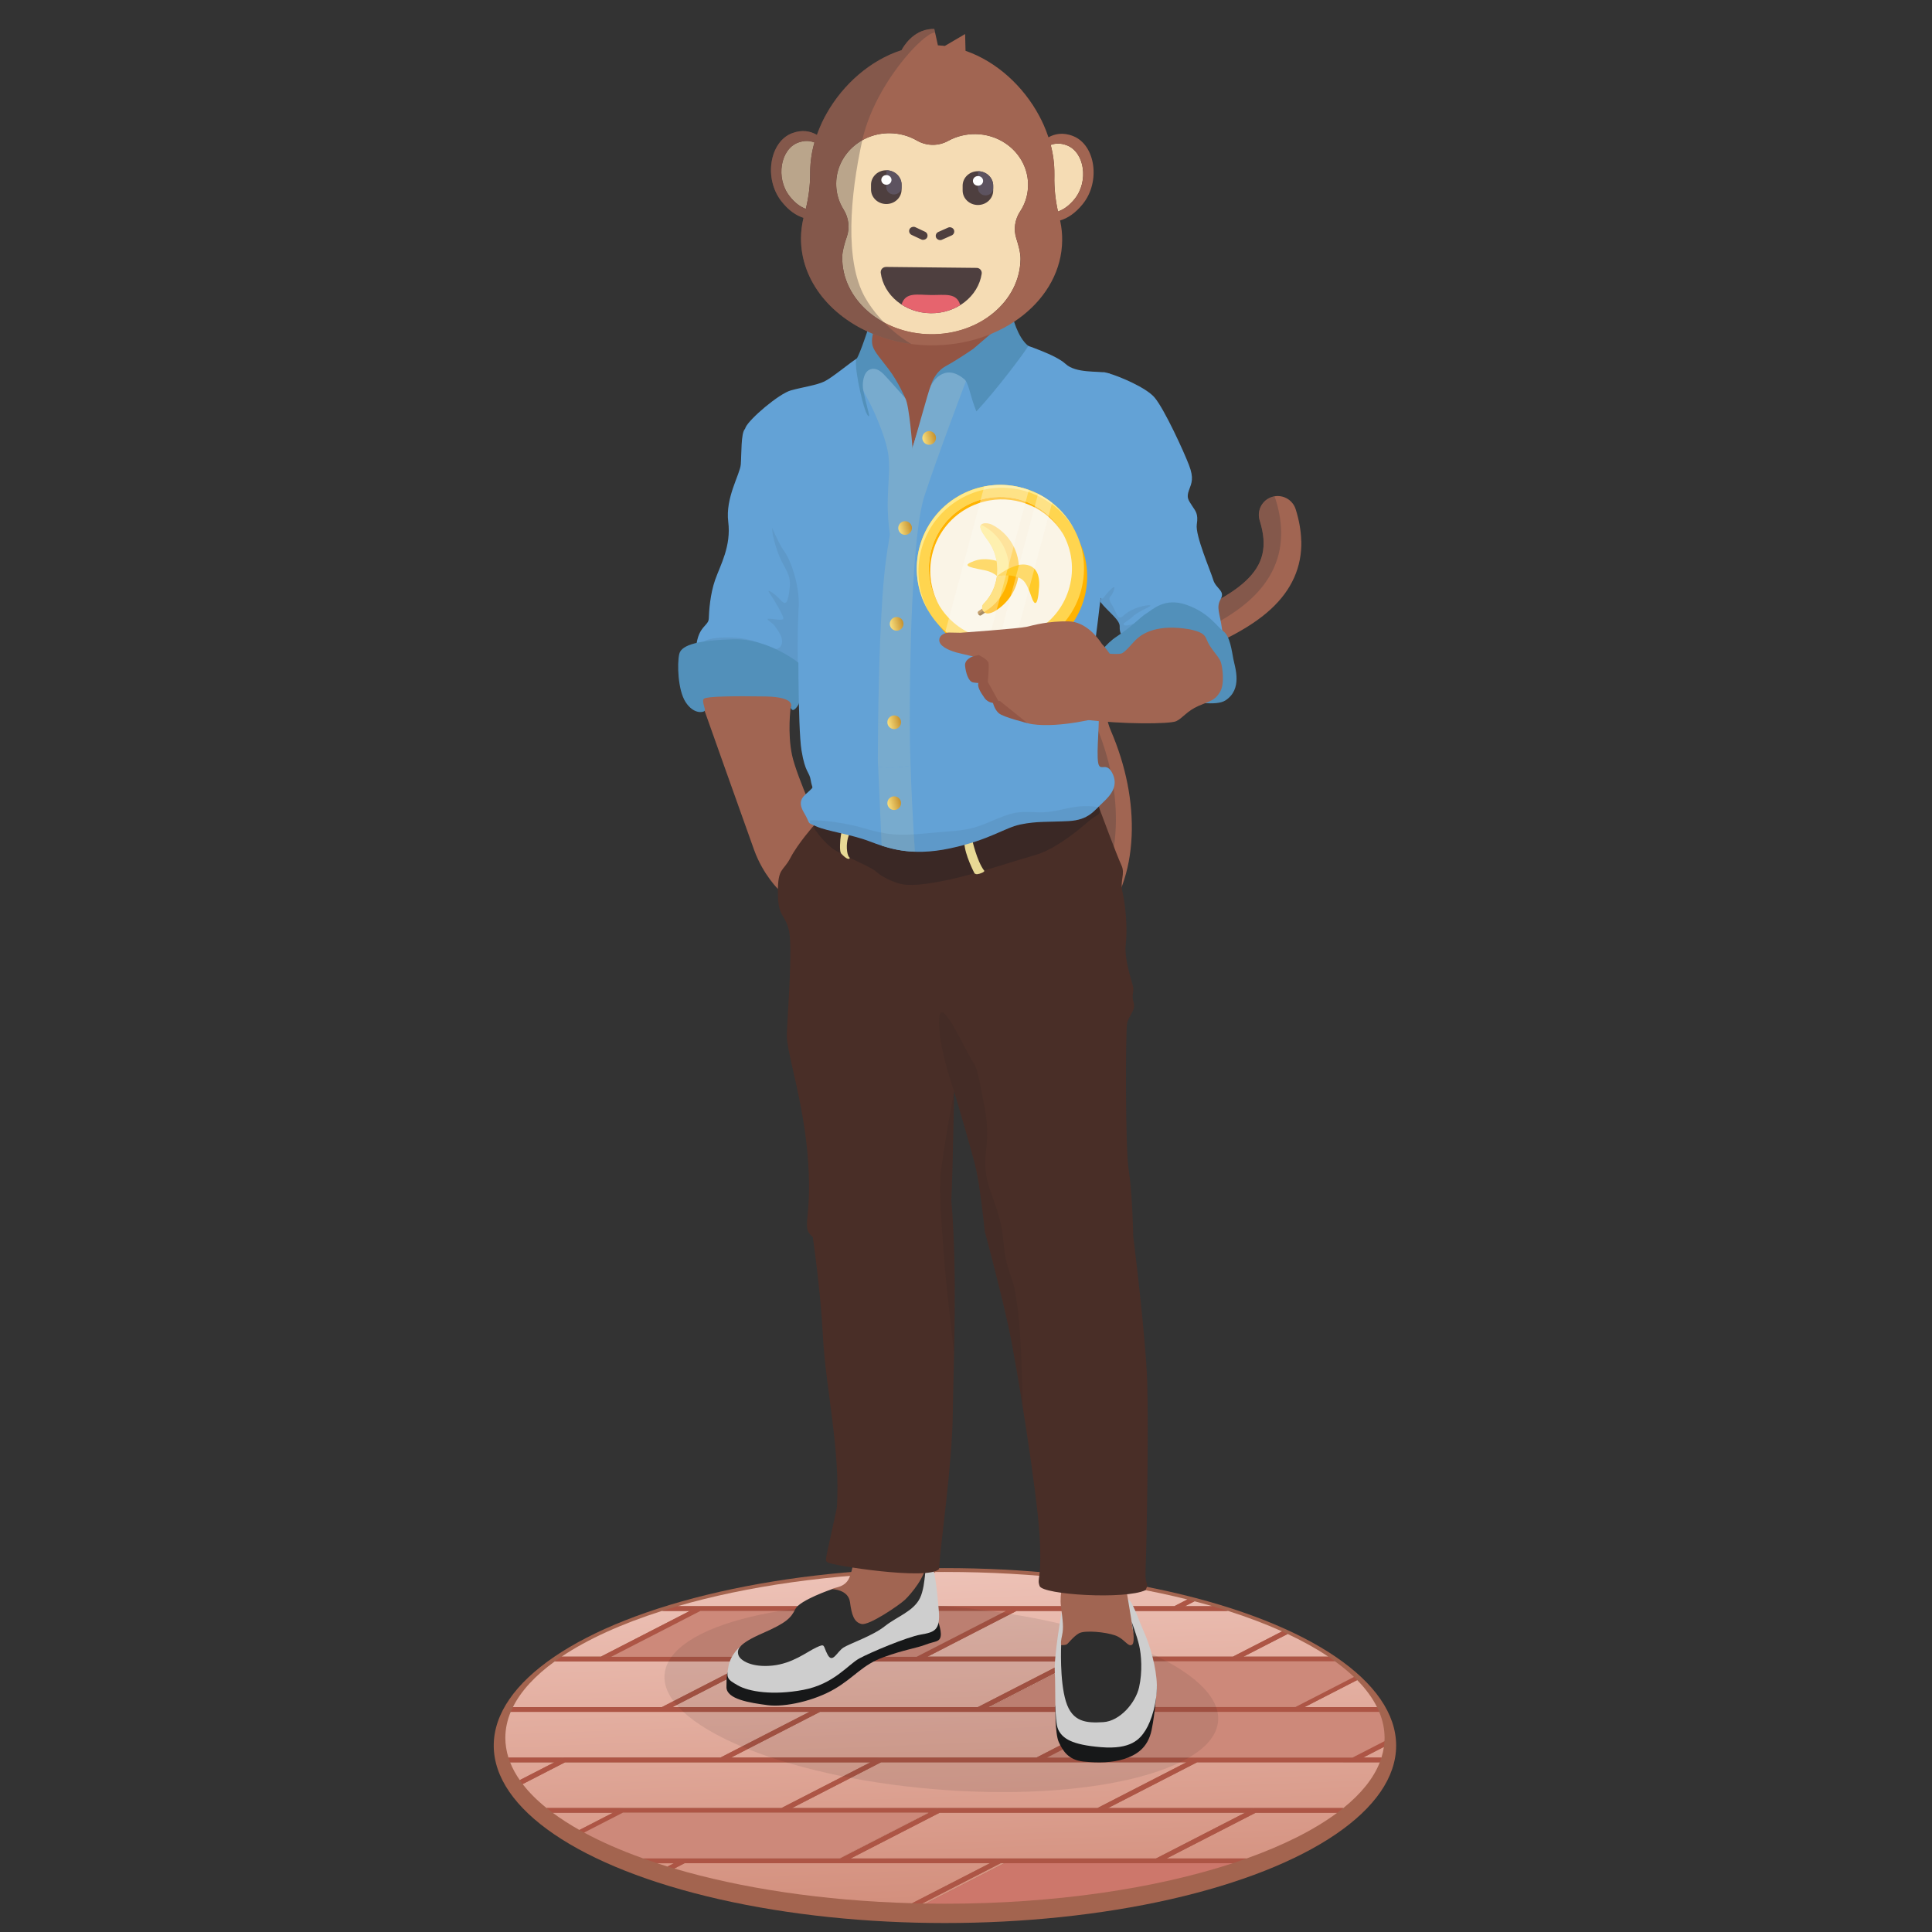 <?xml version="1.0" encoding="UTF-8"?><svg id="Laag_1" xmlns="http://www.w3.org/2000/svg" xmlns:xlink="http://www.w3.org/1999/xlink" viewBox="0 0 500 500"><rect x="0" y="0" width="500" height="500" fill="#333333" stroke="none"/><defs><style>.cls-1{fill:#5290ba;}.cls-2{fill:url(#_езымянный_градиент_36-14);}.cls-3{fill:#ffb300;}.cls-4{fill:#ffd770;}.cls-5{fill:url(#_езымянный_градиент_36-15);}.cls-6{fill:#fff;}.cls-7{fill:#ac752c;}.cls-8{fill:url(#_езымянный_градиент_36-9);}.cls-9{fill:#935544;}.cls-10{fill:url(#_езымянный_градиент_36-20);}.cls-11,.cls-12{fill:#364751;}.cls-11,.cls-13,.cls-14{opacity:.1;}.cls-15{fill:url(#_езымянный_градиент_36-2);}.cls-16{fill:#faf4e6;}.cls-17{fill:url(#_езымянный_градиент_36-17);}.cls-18{fill:url(#_езымянный_градиент_36-5);}.cls-19{fill:url(#_езымянный_градиент_36-19);}.cls-20{fill:#e6646e;}.cls-21{fill:url(#_езымянный_градиент_36-23);}.cls-22{fill:#e8d995;}.cls-23{fill:url(#_езымянный_градиент_36-10);}.cls-24{fill:url(#Naamloos_verloop_7-4);}.cls-25{fill:url(#_езымянный_градиент_36-4);}.cls-26{opacity:.33;}.cls-27{fill:url(#_езымянный_градиент_36-21);}.cls-28{fill:url(#_езымянный_градиент_36-22);}.cls-29{fill:#935747;}.cls-30{fill:#fdfbf5;}.cls-31{fill:url(#_езымянный_градиент_36-6);}.cls-32{fill:url(#_езымянный_градиент_36-11);}.cls-33{fill:url(#Naamloos_verloop_7-2);}.cls-34{fill:url(#Naamloos_verloop_7-5);}.cls-35{fill:#a0a7aa;}.cls-36{fill:#171819;}.cls-37{fill:#78abce;}.cls-38{fill:url(#_езымянный_градиент_36-12);}.cls-39,.cls-40{isolation:isolate;opacity:.35;}.cls-39,.cls-41{fill:#4e3f3f;}.cls-42{fill:url(#_езымянный_градиент_36-26);}.cls-43{fill:url(#_езымянный_градиент_36-18);}.cls-44{fill:#ad5545;}.cls-45{fill:#5d5360;}.cls-46{fill:#cd776b;}.cls-47{fill:#ffd54f;}.cls-48{fill:url(#_езымянный_градиент_36-24);}.cls-49{fill:#a3644f;}.cls-50{fill:url(#_езымянный_градиент_36-7);}.cls-51{fill:url(#Naamloos_verloop_7-3);}.cls-52{fill:#7d551f;}.cls-53{fill:url(#_езымянный_градиент_36);}.cls-54{fill:url(#_езымянный_градиент_36-25);}.cls-55{fill:#a16552;}.cls-56{opacity:.14;}.cls-57{fill:url(#Naamloos_verloop_7);}.cls-58{fill:#cd897a;}.cls-59{fill:url(#_езымянный_градиент_36-16);}.cls-60{fill:#2d2d2d;}.cls-61{fill:#f5dcb4;}.cls-62{fill:#23201e;}.cls-63{fill:url(#_езымянный_градиент_36-13);}.cls-64{fill:#cecece;}.cls-65{fill:#63a2d6;}.cls-66{fill:url(#_езымянный_градиент_36-3);}.cls-67{fill:#3a2825;}.cls-68{fill:#492e27;}.cls-14{fill:#212121;}.cls-69{fill:#ffca28;}.cls-70{fill:#ffea8c;}.cls-71{fill:url(#_езымянный_градиент_36-8);}</style><linearGradient id="_езымянный_градиент_36" x1="-812.18" y1="377.92" x2="-817.54" y2="515.93" gradientTransform="translate(-589.36) rotate(-180) scale(1 -1)" gradientUnits="userSpaceOnUse"><stop offset="0" stop-color="#f6d3ca"/><stop offset="1" stop-color="#cc826e"/></linearGradient><linearGradient id="_езымянный_градиент_36-2" x1="-897.98" y1="374.59" x2="-903.34" y2="512.6" xlink:href="#_езымянный_градиент_36"/><linearGradient id="_езымянный_градиент_36-3" x1="-736.76" y1="380.85" x2="-742.12" y2="518.86" xlink:href="#_езымянный_градиент_36"/><linearGradient id="_езымянный_градиент_36-4" x1="-853.96" y1="376.3" x2="-859.32" y2="514.31" xlink:href="#_езымянный_градиент_36"/><linearGradient id="_езымянный_градиент_36-5" x1="-907.88" y1="374.21" x2="-913.24" y2="512.21" xlink:href="#_езымянный_градиент_36"/><linearGradient id="_езымянный_градиент_36-6" x1="-873.34" y1="375.55" x2="-878.7" y2="513.55" xlink:href="#_езымянный_градиент_36"/><linearGradient id="_езымянный_градиент_36-7" x1="-941.69" y1="372.89" x2="-947.05" y2="510.9" xlink:href="#_езымянный_градиент_36"/><linearGradient id="_езымянный_градиент_36-8" x1="-920.03" y1="373.74" x2="-925.38" y2="511.74" xlink:href="#_езымянный_градиент_36"/><linearGradient id="_езымянный_градиент_36-9" x1="-933.69" y1="373.21" x2="-939.05" y2="511.21" xlink:href="#_езымянный_градиент_36"/><linearGradient id="_езымянный_градиент_36-10" x1="-912.15" y1="374.04" x2="-917.51" y2="512.04" xlink:href="#_езымянный_градиент_36"/><linearGradient id="_езымянный_градиент_36-11" x1="-826.81" y1="377.36" x2="-832.17" y2="515.36" xlink:href="#_езымянный_градиент_36"/><linearGradient id="_езымянный_градиент_36-12" x1="-800.65" y1="378.37" x2="-806.01" y2="516.38" xlink:href="#_езымянный_градиент_36"/><linearGradient id="_езымянный_градиент_36-13" x1="-795.41" y1="378.58" x2="-800.77" y2="516.58" xlink:href="#_езымянный_градиент_36"/><linearGradient id="_езымянный_градиент_36-14" x1="-750.73" y1="380.31" x2="-756.09" y2="518.31" xlink:href="#_езымянный_градиент_36"/><linearGradient id="_езымянный_градиент_36-15" x1="-749.64" y1="380.35" x2="-755" y2="518.36" xlink:href="#_езымянный_градиент_36"/><linearGradient id="_езымянный_градиент_36-16" x1="-756.91" y1="380.07" x2="-762.27" y2="518.07" xlink:href="#_езымянный_градиент_36"/><linearGradient id="_езымянный_градиент_36-17" x1="-724.2" y1="381.34" x2="-729.56" y2="519.34" xlink:href="#_езымянный_градиент_36"/><linearGradient id="_езымянный_градиент_36-18" x1="-789.02" y1="378.82" x2="-794.38" y2="516.83" xlink:href="#_езымянный_градиент_36"/><linearGradient id="_езымянный_градиент_36-19" x1="-757.64" y1="380.04" x2="-763" y2="518.05" xlink:href="#_езымянный_градиент_36"/><linearGradient id="_езымянный_градиент_36-20" x1="-882.14" y1="375.21" x2="-887.5" y2="513.21" xlink:href="#_езымянный_градиент_36"/><linearGradient id="_езымянный_градиент_36-21" x1="-842.07" y1="376.76" x2="-847.43" y2="514.77" xlink:href="#_езымянный_градиент_36"/><linearGradient id="_езымянный_градиент_36-22" x1="-909.44" y1="374.15" x2="-914.8" y2="512.15" xlink:href="#_езымянный_градиент_36"/><linearGradient id="_езымянный_градиент_36-23" x1="-766.55" y1="379.7" x2="-771.91" y2="517.7" xlink:href="#_езымянный_градиент_36"/><linearGradient id="_езымянный_градиент_36-24" x1="-856.69" y1="376.2" x2="-862.05" y2="514.2" xlink:href="#_езымянный_градиент_36"/><linearGradient id="_езымянный_градиент_36-25" x1="-834.38" y1="377.06" x2="-839.74" y2="515.07" xlink:href="#_езымянный_градиент_36"/><linearGradient id="_езымянный_градиент_36-26" x1="-803.98" y1="378.24" x2="-809.33" y2="516.25" xlink:href="#_езымянный_градиент_36"/><linearGradient id="Naamloos_verloop_7" x1="238.32" y1="113.86" x2="256.54" y2="109.46" gradientTransform="matrix(1, 0, 0, 1, 0, 0)" gradientUnits="userSpaceOnUse"><stop offset="0" stop-color="#ffe988"/><stop offset=".25" stop-color="#ba801e"/><stop offset=".5" stop-color="#fbec83"/><stop offset=".75" stop-color="#ba801f"/><stop offset="1" stop-color="#ffe97f"/></linearGradient><linearGradient id="Naamloos_verloop_7-2" x1="232.1" y1="137.17" x2="250.32" y2="132.76" xlink:href="#Naamloos_verloop_7"/><linearGradient id="Naamloos_verloop_7-3" x1="229.91" y1="161.97" x2="248.13" y2="157.56" xlink:href="#Naamloos_verloop_7"/><linearGradient id="Naamloos_verloop_7-4" x1="229.29" y1="187.44" x2="247.5" y2="183.03" xlink:href="#Naamloos_verloop_7"/><linearGradient id="Naamloos_verloop_7-5" x1="229.29" y1="208.38" x2="247.5" y2="203.98" xlink:href="#Naamloos_verloop_7"/></defs><ellipse class="cls-35" cx="244.55" cy="449.75" rx="113.77" ry="42.93"/><ellipse class="cls-49" cx="244.55" cy="451.75" rx="116.77" ry="45.93"/><g><polygon class="cls-53" points="253.07 441.8 276.11 429.97 237.64 429.97 234.9 429.97 197.07 429.97 174.04 441.8 211.86 441.8 214.61 441.8 253.07 441.8"/><path class="cls-15" d="M313.75,415.68c-1.51-.44-3.05-.86-4.61-1.27l-2.47,1.27h7.08Z"/><path class="cls-66" d="M158.63,469.14h-15.6c2.07,1.54,4.39,3.03,6.92,4.46l4.63-2.38,4.05-2.08Z"/><path class="cls-25" d="M262.71,415.68h41.21l3.38-1.74c-17.99-4.5-39.56-7.12-62.75-7.12-.82,0-1.64,0-2.46,.01l-17.21,8.84h37.83Z"/><path class="cls-18" d="M347.63,456.08h-37.83l-12.14,6.24-10.89,5.6h60.89c4.57-3.69,7.8-7.66,9.43-11.83h-9.47Z"/><path class="cls-31" d="M304.28,416.91h-41.21l-4.21,2.16-18.82,9.67h79.04l12.72-6.54c-4.25-1.91-8.94-3.69-14-5.3h-13.52Z"/><path class="cls-50" d="M357.52,454.86c.29-.92,.5-1.84,.64-2.77l-5.39,2.77h4.76Z"/><path class="cls-71" d="M321.82,428.74h21.95c-3.08-2.07-6.61-4.03-10.53-5.87l-2.15,1.1-9.27,4.76Z"/><path class="cls-8" d="M337.61,441.8h18.76c-1.2-2.41-2.92-4.75-5.14-7l-1.98,1.02-11.64,5.98Z"/><polygon class="cls-23" points="332.47 443.03 294.01 443.03 294.01 443.03 356.93 443.03 356.93 443.03 335.22 443.03 332.47 443.03"/><polygon class="cls-32" points="291.26 443.03 253.44 443.03 253.43 443.03 250.69 443.03 212.22 443.03 189.19 454.86 227.65 454.86 268.23 454.86 291.26 443.03"/><path class="cls-38" d="M256.2,482.2h-79.04l-2.67,1.37c17.22,5.08,38.42,8.34,61.55,8.98l7.32-3.76,12.83-6.59Z"/><path class="cls-63" d="M183.67,415.68h38.46l17.14-8.81c-24,.41-46.05,3.63-63.92,8.81h8.31Z"/><path class="cls-2" d="M171.29,441.8l23.03-11.83h-50.75c-5.06,3.67-8.75,7.64-10.83,11.83h38.55Z"/><path class="cls-5" d="M178.53,416.91h-7.22c-10.43,3.31-19.25,7.32-25.98,11.83h10.17l23.03-11.83Z"/><path class="cls-59" d="M209.47,443.03h-77.3c-.91,2.19-1.39,4.44-1.39,6.73,0,1.73,.28,3.43,.8,5.11h54.85l23.03-11.83Z"/><path class="cls-17" d="M132.02,456.09c.61,1.56,1.45,3.1,2.5,4.6l8.96-4.6h-11.46Z"/><path class="cls-43" d="M179.55,480.98h37.83l23.03-11.83h-.23l-22.96,11.79h-50.86s.08,.03,.12,.04h13.06Z"/><path class="cls-19" d="M170.08,482.21c.88,.29,1.78,.57,2.68,.85l1.65-.85h-4.33Z"/><polygon class="cls-10" points="293.65 441.8 296.4 441.8 334.86 441.8 334.91 441.77 256.2 441.77 279.18 429.97 278.86 429.97 263.01 438.11 255.83 441.8 293.65 441.8"/><polygon class="cls-27" points="268.59 456.08 265.84 456.08 228.01 456.08 220.29 460.05 204.98 467.92 242.81 467.92 245.55 467.92 284.01 467.92 287.19 466.28 307.05 456.08 268.59 456.08"/><path class="cls-28" d="M317.77,472.83l-15.85,8.14h20.7c9.52-3.39,17.48-7.39,23.46-11.83h-21.13l-7.18,3.69Z"/><path class="cls-21" d="M163.76,467.92h38.47l23.03-11.83h-79.04l-10.96,5.63c1.64,2.14,3.72,4.21,6.19,6.2h22.31Z"/><polygon class="cls-48" points="284.37 469.14 281.63 469.14 243.17 469.14 220.13 480.98 258.59 480.98 261.34 480.98 299.17 480.98 312.67 474.04 322.2 469.14 284.37 469.14"/><path class="cls-54" d="M258.95,482.2l-14.52,7.46-5.76,2.96c.32,0,.64,0,.96,.01l20.31-10.43h-.99Z"/><polygon class="cls-42" points="219.74 416.91 181.28 416.91 172.1 421.63 181.21 416.94 260.25 416.94 260.32 416.91 222.49 416.91 219.74 416.91"/><polygon class="cls-44" points="303.92 415.68 307.3 413.94 307.3 413.94 303.92 415.68 303.92 415.68"/><path class="cls-44" d="M239.27,406.88l-17.14,8.81h2.75l17.21-8.84c-.94,0-1.88,.02-2.82,.04Z"/><path class="cls-44" d="M306.67,415.68l2.47-1.27c-.61-.16-1.22-.31-1.84-.47l-3.38,1.74h2.75Z"/><path class="cls-44" d="M180.92,415.68h-5.57c-1.37,.4-2.72,.81-4.04,1.23h7.22l-23.03,11.83h0l25.42-13.06Z"/><polygon class="cls-44" points="181.28 416.91 181.28 416.91 158.25 428.74 158.25 428.74 172.1 421.63 181.28 416.91"/><polygon class="cls-44" points="240.03 428.74 240.04 428.74 258.86 419.07 240.03 428.74"/><polygon class="cls-44" points="237.29 428.74 256.01 419.12 237.28 428.74 237.29 428.74"/><polygon class="cls-44" points="180.92 415.68 155.5 428.74 158.24 428.74 158.25 428.74 158.25 428.74 181.28 416.91 181.28 416.91 219.74 416.91 222.49 416.91 260.32 416.91 262.71 415.68 224.88 415.68 222.13 415.68 222.13 415.68 183.67 415.68 180.92 415.68"/><polygon class="cls-44" points="331.1 423.98 321.82 428.74 321.82 428.74 331.1 423.98"/><polygon class="cls-44" points="319.08 428.74 331.8 422.2 331.8 422.2 319.07 428.74 319.08 428.74"/><path class="cls-44" d="M303.92,415.68h-41.21l-2.39,1.23-.07,.04h0l-4.24,2.18-18.73,9.62h2.75l18.82-9.67,4.21-2.16h54.73c-1.32-.42-2.67-.83-4.04-1.23h-9.83Z"/><path class="cls-44" d="M321.82,428.74l9.27-4.76,2.15-1.1c-.48-.22-.96-.45-1.45-.67l-12.72,6.53h2.75Z"/><rect class="cls-44" x="172.61" y="435.88" width="25.89" height="0" transform="translate(-178.66 132.94) rotate(-27.19)"/><path class="cls-44" d="M155.86,429.97h38.46l-23.03,11.83h0l25.35-13.02h-38.47l.07-.03h-12.91c-.6,.4-1.19,.81-1.76,1.23h12.29Z"/><polygon class="cls-44" points="263.01 438.11 255.83 441.8 255.83 441.8 263.01 438.11"/><polygon class="cls-44" points="237.22 428.77 196.64 428.77 171.29 441.8 174.03 441.8 197.07 429.97 197.07 429.97 234.9 429.97 237.64 429.97 276.11 429.97 253.07 441.8 253.08 441.8 278.5 428.74 237.29 428.74 237.28 428.74 237.22 428.77"/><polygon class="cls-44" points="349.25 435.82 337.61 441.8 337.61 441.8 349.25 435.82"/><rect class="cls-44" x="334.86" y="441.79" width=".06" height="0" transform="translate(-164.83 201.77) rotate(-27.18)"/><path class="cls-44" d="M321.82,428.74h-43.33l-25.42,13.06h2.75l7.18-3.69,15.85-8.14h.32l.05-.03h66.27c-.56-.4-1.14-.81-1.73-1.2h-21.95Z"/><path class="cls-44" d="M334.91,441.77l-.05,.03h2.75l11.64-5.98,1.98-1.02c-.27-.27-.54-.55-.83-.82l-15.16,7.79h-.33Z"/><polygon class="cls-44" points="148.61 454.86 186.44 454.86 186.44 454.86 131.59 454.86 131.59 454.86 145.86 454.86 148.61 454.86"/><path class="cls-44" d="M171.65,443.03h37.82l2.39-1.23h-79.12c-.2,.41-.39,.82-.56,1.23h39.47Z"/><polygon class="cls-44" points="214.61 441.8 211.86 441.8 209.47 443.03 186.44 454.86 186.44 454.86 227.65 454.86 227.65 454.86 189.19 454.86 212.22 443.03 250.69 443.03 253.43 443.03 253.44 443.03 291.26 443.03 268.23 454.86 268.23 454.86 293.65 441.8 255.83 441.8 255.83 441.8 253.08 441.8 253.07 441.8 214.61 441.8"/><path class="cls-44" d="M337.61,441.8h-43.96l-25.42,13.06h2.74l23.03-11.83h62.93c-.17-.41-.36-.82-.56-1.23h-18.76Z"/><path class="cls-44" d="M350.02,454.86h2.75l5.39-2.77c.07-.49,.11-.99,.14-1.48l-8.28,4.25Z"/><polygon class="cls-44" points="146.22 456.09 135.26 461.72 135.26 461.72 146.22 456.09 146.22 456.09"/><path class="cls-44" d="M145.86,454.86h-14.28c.13,.41,.27,.82,.43,1.23h11.46l-8.96,4.6h0l11.35-5.83Z"/><polygon class="cls-44" points="228.01 456.08 220.29 460.05 228.01 456.08 228.01 456.08"/><path class="cls-44" d="M146.22,456.09h79.04l-23.03,11.83h0l25.42-13.06h-81.79l-11.35,5.83c.24,.34,.49,.69,.75,1.03l10.96-5.63h0Z"/><polygon class="cls-44" points="309.8 456.08 297.66 462.32 309.8 456.08 309.8 456.08"/><polygon class="cls-44" points="227.65 454.86 227.65 454.86 202.23 467.92 204.98 467.92 220.29 460.05 228.01 456.08 228.01 456.08 265.84 456.08 268.59 456.08 307.05 456.08 287.19 466.28 309.44 454.86 270.97 454.86 270.98 454.86 268.23 454.86 268.23 454.86 227.65 454.86"/><path class="cls-44" d="M350.02,454.86h-40.58l-22.24,11.43-3.18,1.63h2.75l10.89-5.6,12.14-6.24h47.29c.16-.41,.3-.82,.43-1.23h-7.51Z"/><path class="cls-44" d="M154.58,471.22l6.44-3.31h-19.57c.51,.41,1.04,.82,1.58,1.23h15.6l-4.05,2.08Z"/><path class="cls-44" d="M161.22,469.11h79.04l-.08,.04h.23l-23.03,11.83h0l25.42-13.06h-81.79l-6.44,3.31-4.63,2.38c.4,.22,.81,.45,1.22,.67l10.06-5.17Z"/><polygon class="cls-44" points="324.95 469.14 317.77 472.83 324.95 469.14 324.95 469.14"/><polygon class="cls-44" points="242.81 467.92 217.38 480.98 220.13 480.98 243.17 469.14 281.63 469.14 284.37 469.14 322.2 469.14 312.67 474.04 324.59 467.92 286.76 467.92 284.02 467.92 284.01 467.92 245.55 467.92 242.81 467.92"/><path class="cls-44" d="M324.59,467.92l-11.92,6.12-13.51,6.94h2.75l15.85-8.14,7.18-3.69h21.13c.54-.41,1.07-.81,1.58-1.23h-23.07Z"/><path class="cls-44" d="M176.81,480.98h-10.32c1.18,.42,2.37,.83,3.59,1.23h4.33l-1.65,.85h0l4.04-2.08Z"/><polygon class="cls-44" points="258.95 482.2 244.43 489.66 258.95 482.2 258.95 482.2"/><path class="cls-44" d="M215,482.2h41.21l-12.83,6.59,15.22-7.82h-81.78l-4.04,2.08c.57,.18,1.15,.35,1.73,.52l2.67-1.37h37.83Z"/><path class="cls-44" d="M299.17,480.98h-40.58l-15.22,7.82-7.32,3.76c.87,.02,1.75,.05,2.63,.06l5.76-2.96,14.52-7.46h60.09c1.21-.4,2.4-.81,3.57-1.23h-23.45Z"/><path class="cls-46" d="M259.95,482.2h-.01l-20.31,10.44c1.63,.03,3.27,.04,4.92,.04,28.49,0,54.54-3.95,74.49-10.48h-59.09Z"/><polygon class="cls-58" points="172.1 421.63 158.25 428.74 158.24 428.74 158.18 428.77 196.64 428.77 237.22 428.77 237.28 428.74 256.01 419.12 260.25 416.94 260.25 416.94 181.21 416.94 172.1 421.63"/><path class="cls-58" d="M240.19,469.14l.08-.04h-79.04l-10.06,5.17c4.46,2.41,9.56,4.65,15.21,6.66h50.86l22.96-11.79Z"/><path class="cls-58" d="M294.01,443.03l-23.03,11.83h79.04l8.28-4.25c.01-.28,.03-.57,.03-.85,0-2.29-.48-4.53-1.39-6.72h-62.93Z"/><path class="cls-58" d="M279.23,429.94l-.05,.03-22.98,11.81h79.04l15.16-7.79c-1.45-1.38-3.09-2.73-4.9-4.04h-66.27Z"/></g><ellipse class="cls-14" cx="243.62" cy="439.4" rx="23.72" ry="71.88" transform="translate(-214.7 645.23) rotate(-85.18)"/><g><path class="cls-36" d="M188.28,432.87s-.3,.66-.27,3.78,6.06,4.04,10.63,4.64c4.57,.6,12.22-1.16,17.39-4.21,5.17-3.05,7.15-6.23,12.65-8.21,5.5-1.99,8.51-2.32,10.91-3.25s3.59-.6,3.86-2.19-.99-4.7-.99-4.7l-30.71,7.43-23.47,6.71Z"/><path class="cls-36" d="M299.39,436.35s-.36,6.56-1.35,11.36c-.99,4.8-4.14,6.56-7.15,7.52s-6.53,1.06-10.5,.66-5.4-2.91-6.39-5.07-.87-9.38-.87-9.38l26.26-5.1Z"/><path class="cls-64" d="M191.7,426.02s-2.54,1.96-3.16,5.14c-.62,3.18-.34,3.44,2.44,5.03,2.77,1.59,8.96,2.65,16.91,1.15,7.95-1.5,11.57-6.54,14.49-8.13s12.37-5.56,15.9-6.18c3.53-.62,5.12-1.06,4.68-6.27s-.79-8.04-1.41-10.6c-.62-2.56-.44-2.65-2.03-2.83s-23.86,8.83-23.86,8.83l-17.12,13.87h-6.82Z"/><path class="cls-64" d="M274.76,417.11s-2.04,11.53-1.78,15.61-.19,12.56,.88,14.86,3.42,3.97,11.12,4.59c7.7,.62,10-2.03,11.5-4.42s3-7.15,2.91-11.66c-.09-4.5-1.77-10.25-3.27-13.6-1.5-3.36-3.02-8.14-4.2-8.62s-14.33,1.28-17.16,3.23Z"/><path class="cls-55" d="M214.42,320.84c-.28,1.63-.62,3.87,1.24,8.34,1.85,4.47,.88,9.15,.97,17.98,.09,8.83,3.8,34.18,4.86,42.66s-.44,14.84-1.5,18.02-3.97,2.83-4.68,3.44,1.15,6.36,5.03,8.39c3.89,2.03,4.95,1.24,7.86-.71,2.91-1.94,8.21-4.59,9.63-7.15,1.41-2.56,2.03-5.12,1.68-8.48s.62-27.91,1.41-34.27c.79-6.36,5.92-9.01,5.65-19.26-.26-10.25-3.44-19.87-3.18-22.7s.88-9.89,.88-9.89l-29.85,3.62Z"/><path class="cls-55" d="M258.23,321.92s4.5,11.46,6.45,15.97c1.94,4.5,1.85,5.48,2.03,11.04,.18,5.56,2.3,16.52,4.24,25.08,1.94,8.57,5.34,23.54,4.9,29.72-.53,6.14-1.72,8.37-1.26,12.08,.46,3.71,.73,5.37,.26,7.49s-.45,3.25,1.03,3.97,16.39,.79,17.58-.4-.26-3.91-.53-6.62-2.65-14.04-2.32-18.02,2.32-17.42,3.31-26.7c.99-9.27,.13-27.43-1.72-34.12s-2.45-13.18-2.65-15.9-28.29-9.98-31.33-3.6Z"/><path class="cls-60" d="M239.59,404.66c-.1-1.93,.17,5.48-1.5,8.92-1.68,3.44-5.92,4.76-9.1,7.28-3.18,2.52-9.01,4.46-10.69,5.52s-2.82,4.24-4.11,1.85c-1.28-2.38-.49-3-2.96-1.85s-6.09,4.15-11.39,4.68c-5.3,.53-8.3-1.32-8.74-2.74s0-2.91,6.27-5.65c6.27-2.74,7.33-3.97,8.48-6.27s9.45-5.12,9.45-5.12c0,0,4.24,0,4.68,3.36s1.06,5.2,3,5.65,9.72-4.86,11.22-6.27,5.55-6.19,5.39-9.36Z"/><path class="cls-60" d="M274.63,425.74s-.44,9.15,1.22,14.58c1.66,5.43,5.37,5.63,9.67,5.37s8.35-4.97,9.27-9.01,.6-8.43,0-10.94-1.92-6.05-1.92-6.05c0,0,1.13,5.39,.07,5.99s-1.92-1.59-4.37-2.45-7.82-1.39-9.34-.53-2.78,2.72-3.25,2.91-1.35,.13-1.35,.13Z"/><polygon class="cls-9" points="235.75 117.73 231.6 103.46 224.71 91.98 225.64 83.19 259.16 81.91 256.9 95.25 243.3 120.38 235.75 117.73"/><path class="cls-55" d="M336.76,140c-.06-2.61-.54-5.35-1.44-8.21-.81-2.57-3.55-4-6.12-3.19-2.57,.81-4,3.55-3.19,6.12,2.1,6.68,.98,11.39-3.75,15.75-4.74,4.37-12.37,7.61-19.75,10.75-10.93,4.65-21.25,9.03-24.71,17.68-1.71,4.26-1.47,9,.72,14.09,3.31,7.7,4.9,15.63,4.59,22.93-.3,7-2.33,12.78-5.86,16.71-6.88,7.66-17.83,6.33-25.8,3.87-2.58-.79-5.31,.65-6.11,3.23-.8,2.58,.65,5.31,3.23,6.11,7.7,2.37,14.74,2.96,20.92,1.74,6.02-1.19,11.08-4.02,15.03-8.42,5.06-5.64,7.95-13.53,8.35-22.82,.38-8.76-1.48-18.17-5.37-27.21-1.14-2.65-1.34-4.8-.63-6.59,1.96-4.88,10.86-8.67,19.47-12.33,8.14-3.46,16.56-7.04,22.55-12.56,5.41-4.98,8.05-10.9,7.89-17.65Z"/><g class="cls-40"><path class="cls-41" d="M246.04,244.01c6.66,1.72,13.88,2.57,19.33,1.5,6.02-1.19,11.08-4.02,15.03-8.42,5.06-5.64,7.95-13.53,8.35-22.82,.38-8.76-1.48-18.17-5.37-27.21-1.14-2.65-1.34-4.8-.63-6.59,1.96-4.88,9.76-9.18,18.37-12.84,8.14-3.46,16.56-7.04,22.55-12.56,5.41-4.98,8.05-10.9,7.89-17.65-.06-2.61-.54-5.35-1.44-8.21-.08-.26-.19-.51-.31-.75,1.64-.3,3.28,.27,4.39,1.42-1.24-1.29-3.16-1.85-4.98-1.27-2.57,.81-4,3.55-3.19,6.12,2.1,6.68,.98,11.39-3.75,15.75-4.74,4.37-12.37,7.61-19.75,10.75-10.93,4.65-21.25,9.03-24.71,17.68-1.71,4.26-1.47,9,.72,14.09,3.31,7.7,4.9,15.63,4.59,22.93-.3,7-2.33,12.78-5.86,16.71-6.88,7.66-17.83,6.33-25.8,3.87-2.58-.79-5.31,.65-6.11,3.23-.71,2.31,.37,4.74,2.45,5.79-.71-.36-1.31-.89-1.76-1.52Z"/><path class="cls-41" d="M334.99,130.98c.06,.12,.12,.24,.18,.37-.05-.13-.11-.25-.18-.37Z"/><path class="cls-41" d="M335.18,131.39c.05,.13,.11,.27,.15,.41-.04-.14-.09-.28-.15-.41Z"/><path class="cls-41" d="M334.76,130.59c.07,.11,.14,.22,.2,.34-.06-.12-.13-.23-.2-.34Z"/><path class="cls-41" d="M248.57,245.84c-.12-.04-.24-.08-.36-.13,.12,.05,.23,.09,.36,.13Z"/><path class="cls-41" d="M248.15,245.69c-.12-.05-.23-.1-.34-.15,.11,.05,.22,.11,.34,.15Z"/><path class="cls-41" d="M334.49,130.23c.08,.1,.16,.21,.23,.32-.07-.11-.15-.22-.23-.32Z"/><path class="cls-41" d="M334.2,129.89c.09,.1,.18,.2,.27,.31-.09-.11-.18-.21-.27-.31Z"/></g><path class="cls-55" d="M213.01,215.93s-6.76-14.66-8.01-20.42c-1.25-5.76-.38-12.39-.38-12.39l.72-1.46-1.6-2.35-13.01-1.31-9.09,1.93-.31,2.52,1.03,1.54s10.43,29.42,12.8,35.97c2.37,6.55,6.46,10.4,6.46,10.4l6.27-9.32,5.12-5.11Z"/><path class="cls-68" d="M296.47,406.08c.26-4.77,.83-36.43,.42-48.62-.42-12.19-3.61-37.5-3.61-37.5,0-1.24-.3-11.98-1.18-17.19-.88-5.21-.84-35.9-.4-37.93,.44-2.03,2.3-3.44,1.68-5.39-.62-1.94,.15-2.72-.13-4.06s-2.38-7.2-1.9-11.09c.49-3.89-.09-10.29-.84-13.38s.79-4.74-.31-7.05-5.66-14.59-5.66-14.59l-73.88,4.31s-4.18,4.73-6.1,8.42c-1.92,3.68-3.25,2.42-3.25,8.92s1.79,5.43,2.85,9.8c1.06,4.37-.4,22.32-.53,27.03-.13,4.7,4.53,17.63,5.53,33.13,.99,15.5-1.99,16.5,1.19,19.28,0,0,2.05,13.98,2.65,26.1,.6,12.12,4.57,29.61,3.58,43.92-3.18,14.91-3.18,13.42-2.38,14.16s25.85,4.72,28.82,1.74c.39-6.76,3.35-26.43,3.56-40.14,.21-13.71,1.21-37.18-.38-55.26,.41-8.85,.72-28.26,.72-28.26,0,0,4.77,15.99,5.74,20.4,.97,4.42,2.03,14.04,2.21,15.9,.02,.18,.07,.36,.15,.54,.75,2.8,4.2,15.83,6.08,24.6,2.12,9.88,7.29,42.21,7.95,53.74,.66,11.53-.79,10.6,0,12.85s22.13,3.58,27.43,1.06c1.06-2.25-.26-.66,0-5.43Z"/><path class="cls-67" d="M210.67,213.59s-.17,.13,0,.64,2.78,4.04,5.1,5.59,9.66,4.55,10.79,5.61,3.28,2.35,6,3.18,6.98,.33,13.13-.96,17.58-5.06,22.13-6.34,9.36-5.02,11.53-6.77,2.91-2.51,3.75-3.04,1.37-.66,1.5-1.46-.46-1.76-.46-1.76l-45.96,7.9-23.27-3.31-4.24,.73"/><path class="cls-22" d="M219.94,222s-.64-.25-.77-2.37,.64-3.86,.64-3.86l-2.03-.42s-.32,1.29-.38,3.33,.32,2.24,.32,2.24c0,0,1.86,2.09,2.22,1.09Z"/><path class="cls-22" d="M254.66,225.27c-1.88-2.54-3.05-7.9-3.05-7.9,0,0-2.09-2.05-2.02,.86s2.59,7.75,2.59,7.75c0,0,.23,.31,.77,.26s2.14-.61,1.72-.98Z"/><path class="cls-65" d="M200.07,126.58c-1.46-4.11-6.23-16.63-7.28-15.57-1.05,1.06-.87,6.49-1.07,9.14-.2,2.65-4.04,8.61-3.25,14.91,.79,6.29-2.05,11.2-3.38,14.97s-1.59,8.15-1.66,10.07c-.07,1.92-2.72,1.92-3.25,7.22-.53,5.3,1.93,5.04,1.93,5.04,0-4.17,2.97-2.98,5.36-4.02,2.38-1.04,5.97-1.31,8.88-.46,2.91,.85,6.43,3.62,8.21,4.81,1.79,1.19,2.35,.35,2.35,.35l1.43-15.85s-6.82-26.5-8.28-30.61Z"/><path class="cls-11" d="M206.5,172.92s-.12-4.05,0-10.89c.12-6.83,1.12-9.68,1.18-12.07s-1.66-3.11-3.05-5.37-2.98-6.49-4.24-7.82-.13,3.71,1.32,7.22,3.05,4.5,2.65,8.21-.93,4.7-2.38,3.05-3.78-3.11-2.85-1.79,3.84,6.08,3.58,6.68-2.81-.08-3.79,0,1.01,.97,1.54,1.81,2.65,3.21,1.72,5.04-3.05,.77-5.3-.36-5.37-1.66-8.41-1.66-5.96,.33-6.76,1.52,1.32,.2,3.91,0,7.22-.61,10.14,1.35,3.05,1.3,4.37,3.35,6.78,3.44,6.37,1.69"/><path class="cls-1" d="M204.62,183.13s1.75-2.75-6.59-2.89c-8.33-.14-15.08-.01-15.83,.57s.54,2.76,.15,3.18-2.87,.86-4.91-2.28c-2.04-3.14-2.22-9.97-1.65-12.46,.57-2.49,5.42-3.58,14.13-3.81,8.71-.22,17.05,5.98,17.92,7.16,.87,1.18,1.25,3.56,.55,4.94-.71,1.37-1.72,4.75-1.72,4.75,0,0-1.41,2.62-2.05,.83Z"/><path class="cls-65" d="M285.7,149.48c1.06-5.92,4-43.17,4.06-46.68s-1.01-5.84-3.32-6.33c-2.31-.49-8.01,.17-10.66-2.28s-10.14-4.77-12.06-5.56c-1.92-.79-12.62,9.11-15.67,10.63s-7.65,3.21-7.65,3.21l-4.44,13.98-1.99-13.51s-4.31-5.17-4.7-5.56c-.4-.4-5.96-5.5-7.55-4.57s-6.29,4.9-8.35,5.9-5.56,1.46-8.68,2.32c-3.11,.86-10.78,7.4-11.75,9.61-.97,2.21,2.47,10.95,3.53,16.16,1.06,5.21,4.95,13.87,6.45,15.81,1.5,1.94,3.97,8.3,3.8,14.22-.18,5.92-.26,31.49,.71,37.39,.97,5.89,2.03,5.45,2.38,7.66,.35,2.21,.86,1.65-.18,2.65-1.49,1.43-3.53,2.47-1.59,5.74,1.94,3.27,.44,2.38,3.27,3.62,2.83,1.24,8.92,2.03,13.6,3.8,4.68,1.77,10.69,4.06,21.02,1.85,10.33-2.21,13.96-5.3,18.2-6.18,4.24-.88,7.24-.59,12.45-.87,5.21-.28,6.62-2.75,8.83-4.78,2.21-2.03,4.15-4.5,2.38-7.77-1.77-3.27-3.53,.79-3.71-3.8-.18-4.59,.79-10.81,0-16.4-.79-5.59-1.5-7.36-.53-14.51,.97-7.15,1.06-9.8,2.12-15.72Z"/><path class="cls-37" d="M236.15,115.91s-.8-11.03-1.86-12.84-2.47-4.42-3.44-5.61-2-3.23-4.67-2.7-3.11,2.96-3.15,4.73,1.62,3.11,4.17,9.41c2.55,6.29,3.12,9.14,2.85,14.09s-.64,9.27,.26,15.37c.89,6.1,5.66-19.19,5.84-22.45"/><g><path class="cls-37" d="M235.44,186.85c0-14.04,.44-48.14,3.8-58.47,3.36-10.33,10.56-29.24,10.56-29.24,0,0,1.05-1.41-2.52-2.82-3.58-1.41-5.7,2.03-6.36,3.4-.66,1.37-4.02,14.04-4.95,16.74-.93,2.69-4.57,12.72-6.7,28.62-1.41,10.55-1.86,29.98-2.01,41.85l8.18,.1v-.17Z"/><path class="cls-37" d="M236.49,215.93c-.25-4.23-.61-10.92-.83-17.79-3.41,.65-6.48,.56-8.39,.32l.75,17.01,.15,3.36c2.39,.78,5.17,1.45,8.6,1.58,0,0-.12-1.71-.28-4.48Z"/><path class="cls-37" d="M235.65,198.14c-.12-3.78-.21-7.62-.21-11.12l-8.18-.1c-.07,6.01-.07,10.08-.07,10.08l.06,1.47c1.91,.23,4.98,.32,8.39-.32Z"/></g><path class="cls-1" d="M224.94,107.41s-1.12-4.42-1.51-6.3,.02-4.63,1.51-5.39,2.82,.21,3.7,1.07,5.6,6.2,5.6,6.2c0,0-1.68-4.07-4.33-7.54s-4.01-4.83-4.21-6.62,.69-3.99,.69-3.99l-1.42-.62s-2.38,7.35-3.25,8.58,1.26,11.04,2.32,13.67c.89,2.06,.89,.94,.89,.94Z"/><path class="cls-1" d="M261.97,81.61l-5,2.75s.13,.82-.17,1.7l-4.95,4.25c-2.4,1.63-5.23,3.45-6.96,4.37-3.09,1.63-3.97,5.04-3.97,5.04,0,0,3.22-6.44,8.88-1.37,.99,1.27,1.36,4.42,2.89,8.13,5.41-5.83,12.43-15.19,13.44-16.96-2.88-2.21-4.15-7.91-4.15-7.91Z"/><path class="cls-65" d="M286.44,96.47c-.31-.07-.69-.11-1.11-.15,.08-.02,.17-.02,.28-.01,.18,.01,.47,.07,.83,.16h0Zm30.97,74.47c0-1.77-.62-4.15-1.16-8.21-.54-4.06-1.58-5.48-.34-7.68,1.24-2.21-1.24-2.65-1.94-5.03-.71-2.38-4.68-11.48-4.24-14.31,.44-2.83-.35-3.44-1.25-4.86s-1.49-2.03-.78-3.97c.71-1.94,1.32-3.09,0-6.54s-6.36-14.49-8.92-17.49c-2.15-2.52-8.83-5.35-11.87-6.25,.32,.11,.6,.26,.87,.45l-.87-.45s-4.67,7.13-4.86,15.61c-.16,7.03-.07,13.29-.31,17.11,.02,0,.03,.02,.05,.03,3.12,1.68,.33,3.36,0,6.18-.33,2.83-.5,6.71,.03,9.63,.53,2.91-1.1,5.3,1.44,7.95,.87,.9,1.31,1.46,1.62,1.7v.05c-.05,.3-.08,.59-.12,.89,1.93,2.51,5.1,4.64,5.02,6.37-.09,1.85,.71,2.38,.71,2.38,.84-.52,7.07-.09,10.16,.53,3.09,.62,9.07,1.59,12.45,4.24s2.3,6.89,3.55,6.45c1.43-1.77,.77-3,.77-4.77Z"/><path class="cls-11" d="M291.88,163.61c1.41-.89,4.97-2.65,8.74-3.04,3.78-.4,7.55,.53,6.36-.13-1.19-.66-6.29-1.52-9.24-.53-2.95,.99-6.19,2.38-6.79,1.85-.6-.54,.46-.59,2.21-2.2,1.75-1.61,5.21-2.7,4.48-2.9s-4.64,.6-6.62,2.45c-1.99,1.85-1.82-.36-3.18-2.45-1.36-2.09-.48-2.1-.12-2.7,.36-.6,1.68-3.51-.66-1.03-1.54,1.63-1.61,2.34-2.2,1.87-.04,.31-.08,.63-.12,.94,1.93,2.51,5.1,4.64,5.02,6.37-.09,1.85,.71,2.38,.71,2.38,.11-.07,.33-.12,.61-.16,.17-.24,.42-.49,.8-.73Z"/><g class="cls-13"><path class="cls-12" d="M280.4,208.63c-4.46,.15-7.2,1.84-12.32,1.58-5.12-.26-6.27,.04-12.01,2.52s-7.86,2.12-15.99,2.91c-8.13,.79-10.86,.35-16.91-1.41-6.05-1.77-13.55-2.18-13.56-1.85,0,.26,.02,.5,.06,.75,.27,.17,.73,.35,1.66,.75,2.83,1.24,8.92,2.03,13.6,3.8,4.68,1.77,10.69,4.06,21.02,1.85,10.33-2.21,13.96-5.3,18.2-6.18s7.24-.59,12.45-.87c4.14-.22,5.88-1.83,7.53-3.5-.5-.22-1.55-.41-3.74-.34Z"/></g><path class="cls-1" d="M286.63,174.23c-2.27-1.18-2.93-4.16-1.3-6.13,.98-1.18,2.22-2.41,3.68-3.37,4.07-2.65,6.23-5.15,7.75-6.03,1.52-.88,4.59-4.2,10.36-2.15,5.77,2.05,7.73,5.52,9.48,6.81,1.74,1.29,2.18,5.06,2.6,7.23,.42,2.17,2.45,7.77-2.08,10.69-4.53,2.91-23.77-3.65-23.96-3.7-.11-.03-3.6-1.83-6.53-3.35Z"/><path class="cls-55" d="M286.69,169.14s2.26,.23,3.39,.02,2.92-2.8,4.37-4.03c1.45-1.24,5.22-3.66,13.32-2.28,4.73,.96,4.03,2.1,5.15,3.97s2.67,3.37,3.05,4.59,1.08,5.62-.3,7.79-2.43,2.15-5.48,3.48c-3.05,1.33-4.14,3.21-5.81,3.97s-14.18,.82-23.64-.43c.62-6.59,5.96-17.07,5.96-17.07Z"/><g><g><path class="cls-3" d="M278.51,138.58c5.87,10.16,2.38,23.15-7.78,29.02-.53,.31-1.07,.59-1.62,.84-9.88,4.64-21.84,1.01-27.4-8.62-5.87-10.16-2.38-23.15,7.78-29.02,2.16-1.25,4.53-2.11,6.99-2.54,8.53-1.48,17.45,2.39,22.03,10.31Z"/><path class="cls-47" d="M277.64,136.31c5.97,10.35,2.43,23.58-7.92,29.55-.54,.31-1.09,.6-1.65,.86-10.07,4.73-22.24,1.03-27.91-8.78-5.97-10.35-2.43-23.58,7.92-29.55,2.2-1.28,4.61-2.15,7.12-2.59,8.68-1.51,17.77,2.43,22.43,10.5Z"/><path class="cls-16" d="M274.94,137.87c5.11,8.85,2.08,20.18-6.78,25.29-.46,.27-.93,.51-1.41,.73-8.61,4.04-19.03,.88-23.88-7.51-5.11-8.85-2.08-20.18,6.78-25.29,1.88-1.09,3.95-1.84,6.09-2.21,7.43-1.29,15.21,2.08,19.2,8.99Z"/><path class="cls-69" d="M258.73,149.93s-.86-1.78-4.13-2.39c-4.67-.88-5.37-1.26-2.54-2.34s5.97,0,5.97,0"/><path class="cls-7" d="M256,157.8l-.71-1.04-2.06,1.4c-.21,.15-.27,.44-.12,.65l.18,.27c.15,.21,.44,.27,.65,.12h0l2.06-1.4Z"/><path class="cls-52" d="M256,157.8l-.35-.52-2.45,1.66,.09,.14c.15,.21,.44,.27,.65,.12h0l2.06-1.4Z"/><path class="cls-3" d="M263.36,148.58c-.62-.19-1.22-.27-1.87-.29-.62-.02-1.24,.04-1.86,.09-.54,.04-1.07,.02-1.58,.2,0,.04,0,.08-.01,.13s-.01,.08-.01,.13c0,.09-.02,.19-.03,.29,0,.01,0,.02,0,.04,0,.04-.01,.08-.02,.12s-.01,.09-.02,.13c-.01,.1-.03,.19-.05,.29-.05,.28-.11,.57-.18,.85-.01,.05-.02,.09-.04,.14-.02,.08-.04,.15-.06,.23-.02,.06-.03,.11-.05,.16s-.03,.11-.05,.16c0,.01,0,.02-.01,.03-.03,.08-.05,.16-.08,.24,0,.02-.01,.04-.02,.06,0,.03-.02,.06-.03,.1l-.03,.1c-.03,.08-.06,.16-.09,.24-.04,.11-.09,.22-.13,.33-.04,.09-.07,.18-.11,.27,0,.02-.01,.03-.02,.05-.03,.07-.07,.14-.1,.21h0c-.05,.12-.11,.24-.17,.35-.12,.24-.25,.47-.38,.7-.25,.42-.52,.82-.81,1.21-.13,.17-.26,.33-.39,.49h0c-.07,.08-.14,.16-.21,.24-.06,.07-.12,.14-.19,.21-.09,.09-.17,.18-.26,.27h0s-.02,.03-.06,.08c0,.02-.02,.03-.03,.05l-.02,.03s-.01,.02-.02,.03c-.15,.29-.21,.62-.17,.95,0,0,0,.02,0,.03,.04,.21,.12,.42,.25,.6,.07,.1,.15,.2,.24,.29h0c.06,.07,.13,.12,.21,.17,.26,.16,.57,.21,.89,.18,.64-.05,1.33-.39,1.73-.62,3.39-2.03,5.65-5.53,6.11-9.46-.08-.03-.16-.05-.25-.08Z"/><path class="cls-47" d="M259.64,148.38c-.54,.04-1.07,.02-1.58,.2,0,.04,0,.08-.01,.13s-.01,.08-.01,.13-.01,.08-.02,.13c0,.05-.01,.11-.02,.16,0,.01,0,.02,0,.04,0,.04-.01,.08-.02,.12s-.01,.09-.02,.13-.02,.09-.02,.13-.02,.1-.02,.15c-.02,.09-.03,.17-.05,.26v.05s-.03,.08-.03,.12c-.02,.09-.04,.18-.06,.27-.01,.05-.02,.1-.04,.15s-.02,.09-.04,.14c-.02,.08-.04,.15-.06,.23-.02,.05-.03,.11-.05,.16s-.03,.11-.05,.16c0,.01,0,.02-.01,.03-.03,.08-.05,.16-.08,.24,0,.02-.01,.04-.02,.06l-.03,.1-.03,.1c-.03,.08-.06,.16-.09,.24-.03,.07-.06,.14-.08,.21-.02,.04-.03,.08-.05,.12-.04,.09-.07,.18-.11,.27,0,.02-.01,.03-.02,.05-.03,.07-.07,.14-.1,.21h0c-.03,.06-.05,.12-.08,.17s-.06,.12-.09,.18c-.04,.08-.09,.17-.13,.25l-.07,.13c-.06,.11-.12,.21-.18,.32-.04,.07-.08,.14-.13,.21-.07,.1-.13,.21-.2,.3-.05,.07-.09,.13-.14,.2-.07,.1-.14,.2-.22,.3-.05,.06-.09,.13-.14,.19-.08,.11-.17,.22-.26,.32l-.1,.12s-.03,.03-.04,.05h0c-.07,.08-.14,.16-.21,.24-.06,.07-.12,.14-.19,.21-.09,.09-.17,.18-.26,.27h0s-.02,.03-.06,.08c0,.02-.02,.03-.03,.05l-.02,.03s-.01,.02-.02,.03c-.15,.29-.21,.62-.17,.95,0,0,0,.02,0,.03,.04,.21,.12,.42,.25,.6,.07,.1,.15,.2,.24,.29h.02c1.01-.58,1.94-1.29,2.75-2.11,.11-.11,.22-.23,.33-.34,1.88-2.03,3.04-4.61,3.31-7.35,0-.09,.02-.19,.02-.28-.49,0-.98,.05-1.47,.09Z"/><path class="cls-4" d="M263.66,148.09l-2.58,.48-3.09,.58s0-.02,0-.04c0-.05,.01-.11,.02-.16,0-.04,0-.08,.02-.13s.01-.08,.01-.13c.01-.11,.02-.22,.03-.33,0-.07,0-.14,.01-.21,0-.14,.01-.28,.02-.43,0-.05,0-.1,0-.15,0-.01,0-.03,0-.04,0-.09,0-.17,0-.26s0-.18,0-.27c0-.1-.01-.21-.02-.31,0-.09,0-.17-.02-.26s-.02-.18-.02-.28c0-.03,0-.06,0-.09,0-.06-.01-.12-.02-.18,0,0,0,0,0-.01-.01-.09-.02-.18-.04-.27,0-.02,0-.04,0-.06v-.05c-.02-.06-.03-.12-.04-.18,0-.05-.02-.1-.02-.15s-.02-.1-.03-.15v-.04s-.02-.06-.03-.09-.01-.06-.02-.1c-.04-.21-.09-.42-.14-.62-.03-.1-.06-.21-.08-.31-.04-.15-.09-.29-.13-.44v-.05s-.02-.02-.03-.04c-.06-.17-.12-.34-.18-.5-.02-.06-.04-.11-.07-.17s-.05-.11-.07-.17c-.03-.07-.05-.13-.08-.2-.02-.04-.03-.08-.05-.12-.03-.07-.06-.14-.1-.21-.03-.06-.06-.13-.09-.19-.06-.11-.11-.22-.17-.33-.03-.06-.06-.11-.09-.17l-.03-.06s-.02-.04-.04-.06c-.02-.04-.05-.08-.07-.12l-.08-.14c-.09-.16-.19-.31-.28-.46v-.02c-.1-.14-.2-.27-.29-.41h0c-.37-.57-1.38-1.81-1.83-2.84-.21-.47-.3-.9-.15-1.19,.02-.04,.04-.07,.06-.11h0s.06-.06,.09-.09h0c.3-.25,.68-.34,1.05-.35,.76-.03,1.52,.28,1.6,.31,4.64,2.29,7.43,7.16,7.07,12.32h0Z"/><path class="cls-70" d="M261.08,148.57c.39-3.85-.97-7.82-4.03-10.64-.75-.69-1.58-1.29-2.47-1.78-.13-.07-.26-.14-.39-.21-.08-.04-.17-.08-.25-.12-.03,.03-.06,.06-.09,.09h0s-.05,.07-.06,.11c-.15,.3-.06,.72,.15,1.19,.45,1.03,1.46,2.26,1.83,2.83h0c.1,.14,.19,.28,.28,.41v.02c.11,.15,.21,.3,.3,.46l.02,.04,.06,.1s.05,.08,.07,.12c.01,.02,.03,.04,.04,.06l.03,.06c.03,.05,.06,.11,.09,.17,.06,.11,.11,.22,.17,.33,.03,.06,.06,.13,.09,.19,.03,.07,.07,.14,.1,.21,.02,.04,.03,.08,.05,.12,.03,.07,.06,.13,.08,.2,.02,.06,.04,.11,.07,.17s.05,.11,.07,.17c.06,.17,.12,.33,.18,.5,0,.01,0,.02,.01,.04v.05c.06,.15,.11,.29,.15,.44,.03,.1,.06,.21,.08,.31,.05,.21,.1,.41,.14,.62,0,.03,.01,.06,.02,.1s.01,.06,.02,.09v.04c.02,.05,.03,.1,.03,.15s.02,.1,.02,.15c0,.06,.02,.12,.03,.18v.05s.01,.04,.01,.06c.01,.09,.02,.18,.04,.27,0,0,0,0,0,.01,0,.06,.01,.12,.02,.18,0,.03,0,.06,0,.09,0,.09,.02,.19,.02,.28s.01,.17,.02,.26c0,.1,.01,.21,.02,.31,0,.09,0,.18,0,.27s0,.17,0,.26c0,.02,0,.03,0,.04,0,.05,0,.1,0,.15,0,.14,0,.28-.02,.43,0,.07,0,.14-.01,.21,0,.11-.02,.22-.03,.33,0,.04,0,.08-.01,.13s-.01,.08-.02,.13c0,.05-.01,.11-.02,.16,0,.01,0,.02,0,.04l3.09-.58Z"/><path class="cls-69" d="M257.99,149.15s2.81-.47,4.26-.08c2.28,.61,3.09,.73,4.76,5.57,.06,.18,.13,.35,.2,.52,.34,.77,1.32,2.65,1.71-3.24,.48-7.09-5.21-5.72-5.21-5.72-2.08,.52-4.01,1.55-5.73,2.94Z"/><path class="cls-70" d="M248.5,129.12c2.2-1.27,4.61-2.15,7.12-2.58,8.54-1.48,17.46,2.3,22.19,10.11-.06-.11-.12-.23-.19-.34-4.66-8.07-13.74-12-22.42-10.5-2.51,.44-4.91,1.31-7.12,2.58-10.34,5.97-13.89,19.2-7.91,29.54,.07,.13,.15,.25,.22,.37-5.69-10.29-2.11-23.28,8.11-29.18Z"/><path class="cls-3" d="M250.01,131.72c1.88-1.09,3.95-1.84,6.09-2.21,7.31-1.27,14.95,1.97,19,8.65-.05-.1-.11-.19-.16-.29-3.99-6.91-11.77-10.28-19.2-8.99-2.15,.37-4.21,1.12-6.09,2.21-8.85,5.11-11.89,16.43-6.78,25.29,.06,.11,.13,.21,.19,.32-4.87-8.81-1.8-19.93,6.95-24.98Z"/></g><g class="cls-26"><path class="cls-30" d="M268.66,127.81l-10.96,40.91c1.42,.08,2.86,.02,4.29-.19l10.3-38.42c-1.13-.89-2.35-1.66-3.62-2.3Z"/><path class="cls-30" d="M255.21,125.8c-.16,.03-.33,.06-.49,.09l-10.05,37.53c2.99,2.61,6.62,4.32,10.44,5l11.16-41.64c-3.5-1.27-7.32-1.63-11.06-.98Z"/></g></g><path class="cls-55" d="M285.2,166.7s-.09-.14-.2-.31c-.81-1.21-3.94-5.49-8.44-5.58-5.14-.11-9.05,.97-10.88,1.41s-17.1,1.54-17.1,1.54l-3.21-.06s-2.22,.28-2.29,1.9,2.49,2.69,4.3,3.22,6.38,1.3,7.15,2.15,.2,4.59,.5,5.32,4.9,10.08,12.13,11.13c7.23,1.05,17.64-1.77,17.64-1.77,0,0,7.71-7.21,4.97-12.24-2.75-5.02-4.56-6.71-4.56-6.71Z"/><path class="cls-29" d="M265.88,187.13s-6.14-1.49-7.37-2.53-1.63-3.04-1.63-3.04l1.9-.15,7.09,5.72Z"/><path class="cls-29" d="M258.67,181.94s-2.6,.49-3.86-1.28-1.88-3.01-1.61-3.91,2.45-.26,2.45-.26l3.02,5.44Z"/><path class="cls-29" d="M251.78,169.88s-2.18,.72-2.02,2.41,.83,4.06,2.04,4.31,3.81,.23,3.81,.23c0,0,.42-4.26,.22-5.24s-2.56-2.08-2.56-2.08l-1.51,.37Z"/><circle class="cls-57" cx="240.46" cy="113.34" r="1.77"/><circle class="cls-33" cx="234.24" cy="136.65" r="1.77"/><circle class="cls-51" cx="232.05" cy="161.45" r="1.77"/><circle class="cls-24" cx="231.42" cy="186.92" r="1.77"/><circle class="cls-34" cx="231.42" cy="207.86" r="1.77"/><g class="cls-56"><path class="cls-62" d="M244.54,328.04c.53,6.49,2.37,22.24,2.37,22.25,.25-12.52,.37-27.32-.72-39.62,.41-8.85,.72-28.26,.72-28.26,0,0-2.91,15.82-3.43,21.12-.52,5.3,.52,18.02,1.05,24.51Z"/><path class="cls-62" d="M261.84,330.99c-3.44-9.31-.74-9.97-4.95-21.08-4.22-11.11,.24-11.34-2.16-23.74-2.4-12.4-1.58-8.47-4.78-14.63-3.21-6.16-7.13-13.91-6.92-6.57,.2,7.35,3.9,17.45,3.9,17.45,0,0,4.77,15.99,5.74,20.4,.97,4.42,2.03,14.04,2.21,15.9,.02,.18,.07,.36,.15,.54,.75,2.8,4.2,15.83,6.08,24.6,.86,3.99,2.21,11.63,3.56,20.09-.17-11.87-.79-27.47-2.82-32.96Z"/></g><g><path class="cls-55" d="M210.77,36.9c-.7,2.44-1.07,4.97-1.1,7.51v.53c0,3.08-.41,6.13-1.13,9.11-1.41-.52-2.86-1.55-4.23-3.33-3.62-4.67-2.32-12.11,2.22-13.81,1.72-.64,3.14-.49,4.25-.04,0,.01,0,.02,0,.03Z"/><path class="cls-61" d="M210.77,36.9c-.7,2.44-1.07,4.97-1.1,7.51v.53c0,3.08-.41,6.13-1.13,9.11-1.41-.52-2.86-1.55-4.23-3.33-3.62-4.67-2.32-12.11,2.22-13.81,1.72-.64,3.14-.49,4.25-.04,0,.01,0,.02,0,.03Z"/><path class="cls-55" d="M278.1,51.5c-1.41,1.74-2.88,2.75-4.3,3.23-.66-3-1-6.06-.93-9.13v-.53c.02-2.55-.3-5.1-.95-7.56,1.12-.42,2.55-.55,4.25,.13,4.49,1.8,5.64,9.26,1.93,13.86Z"/><path class="cls-61" d="M278.1,51.5c-1.41,1.74-2.88,2.75-4.3,3.23-.66-3-1-6.06-.93-9.13v-.53c.02-2.55-.3-5.1-.95-7.56,1.12-.42,2.55-.55,4.25,.13,4.49,1.8,5.64,9.26,1.93,13.86Z"/><path class="cls-55" d="M263.99,54.73c-1.35,2.07-1.75,4.64-.97,7.01,.58,1.78,1.1,3.78,1.08,5.27-.11,10.9-10.53,19.63-23.27,19.49-12.74-.13-22.98-9.08-22.86-19.97,.02-1.49,.57-3.49,1.19-5.25,.82-2.34,.48-4.93-.82-7.02-.31-.5-.59-1.03-.84-1.57-.74-1.65-1.11-3.44-1.09-5.25,.08-7.24,6.3-13.04,13.9-12.96,2.46,.02,4.86,.67,6.99,1.9,2.5,1.45,5.57,1.48,8.1,.08,2.15-1.18,4.57-1.78,7.03-1.75,7.6,.08,13.7,6.01,13.63,13.25-.02,1.81-.42,3.59-1.19,5.22-.25,.54-.55,1.06-.87,1.55Z"/><path class="cls-61" d="M263.99,54.73c-1.35,2.07-1.75,4.64-.97,7.01,.58,1.78,1.1,3.78,1.08,5.27-.11,10.9-10.53,19.63-23.27,19.49-12.74-.13-22.98-9.08-22.86-19.97,.02-1.49,.57-3.49,1.19-5.25,.82-2.34,.48-4.93-.82-7.02-.31-.5-.59-1.03-.84-1.57-.74-1.65-1.11-3.44-1.09-5.25,.08-7.24,6.3-13.04,13.9-12.96,2.46,.02,4.86,.67,6.99,1.9,2.5,1.45,5.57,1.48,8.1,.08,2.15-1.18,4.57-1.78,7.03-1.75,7.6,.08,13.7,6.01,13.63,13.25-.02,1.81-.42,3.59-1.19,5.22-.25,.54-.55,1.06-.87,1.55Z"/><path class="cls-41" d="M229.27,69.09c-.73,0-1.33,.58-1.34,1.31,0,.06,0,.12,0,.17,.75,5.85,6.24,10.42,12.96,10.49,6.71,.07,12.3-4.39,13.17-10.22,.1-.73-.4-1.4-1.13-1.5-.06,0-.11-.01-.17-.01l-23.5-.25Z"/><path class="cls-20" d="M233.33,78.81c4.61,2.95,10.5,3.01,15.18,.16-.92-3.31-3.97-2.58-7.56-2.62s-6.63-.83-7.62,2.46Z"/><path class="cls-55" d="M277.76,35.23c-2.71-1.09-4.89-.55-6.42,.31-.36-1.1-.78-2.18-1.25-3.23-.34-.78-.72-1.54-1.12-2.29-4.1-7.69-11.06-14.1-19.09-16.87l-.11-4.34-5.25,3.08c-.21-.03-.42-.05-.63-.07-.39-.04-.77-.07-1.16-.09l-.73-3.29-.21-.96c-.26,0-.51,0-.76,.02-4.86,.34-7.32,4.73-7.7,5.48-8.09,2.6-15.17,8.87-19.43,16.46-.42,.74-.81,1.5-1.17,2.26-.49,1.05-.93,2.12-1.32,3.21-.06-.04-.13-.08-.19-.11-1.5-.83-3.6-1.32-6.22-.33-5.76,2.17-7.41,11.61-2.82,17.55,1.87,2.42,3.85,3.75,5.77,4.36-.03,.11-.05,.22-.08,.32-.36,1.58-.55,3.2-.57,4.82-.12,11.25,8.08,21.02,19.93,25.4,2.78,1.03,5.67,1.73,8.61,2.11,1.53,.2,3.06,.31,4.6,.34h.37c18.67,.2,33.93-11.96,34.08-27.16,.02-1.62-.14-3.24-.47-4.83-.02-.11-.05-.22-.07-.32,1.93-.57,3.94-1.86,5.86-4.24,4.71-5.84,3.26-15.31-2.45-17.59Zm-66.99,1.68c-.7,2.44-1.07,4.97-1.1,7.51v.53c0,3.08-.41,6.13-1.13,9.11-1.41-.52-2.86-1.55-4.23-3.33-3.62-4.67-2.32-12.11,2.22-13.81,1.72-.64,3.14-.49,4.25-.04,0,.01,0,.02,0,.03Zm54.1,16.27c-.25,.54-.54,1.06-.87,1.55-1.35,2.07-1.75,4.64-.97,7.01,.58,1.78,1.1,3.78,1.08,5.27-.11,10.9-10.53,19.63-23.27,19.49-12.74-.13-22.98-9.08-22.87-19.97,.02-1.49,.57-3.49,1.19-5.25,.82-2.34,.48-4.93-.82-7.02-.31-.5-.59-1.03-.84-1.57-.74-1.65-1.11-3.44-1.09-5.25,.08-7.24,6.3-13.04,13.9-12.96,2.46,.02,4.86,.67,6.99,1.9,2.5,1.45,5.57,1.48,8.1,.08,2.15-1.18,4.57-1.78,7.03-1.75,7.6,.08,13.7,6.01,13.63,13.25-.02,1.81-.42,3.59-1.19,5.22Zm13.24-1.68c-1.41,1.74-2.88,2.75-4.3,3.23-.66-3-1-6.06-.93-9.13v-.53c.02-2.55-.3-5.1-.95-7.56,1.12-.42,2.55-.55,4.25,.13,4.49,1.8,5.64,9.26,1.93,13.86h0Z"/><rect class="cls-41" x="236.55" y="57.87" width="2.22" height="5.03" rx="1.11" ry="1.11" transform="translate(82 249.85) rotate(-64.85)"/><rect class="cls-41" x="242.05" y="59.36" width="5.03" height="2.22" rx="1.11" ry="1.11" transform="translate(-3.49 104.49) rotate(-23.95)"/><path class="cls-41" d="M229.33,52.8h0c-2.18-.02-3.93-1.72-3.91-3.79v-1.25c.03-2.07,1.82-3.73,4-3.7h0c2.18,.02,3.93,1.72,3.91,3.79v1.25c-.03,2.07-1.82,3.73-4,3.7Z"/><path class="cls-45" d="M229.42,44.07l-.05,4.37c-.01,1.03,.87,1.88,1.96,1.89,1.09,.01,1.98-.82,2-1.85v-.62c.03-2.07-1.72-3.76-3.91-3.79Z"/><ellipse class="cls-6" cx="229.4" cy="46.56" rx="1.25" ry="1.32" transform="translate(180.44 275.46) rotate(-89.4)"/><path class="cls-41" d="M253.04,53.05h0c-2.18-.02-3.93-1.72-3.91-3.79v-1.25c.03-2.07,1.82-3.73,4-3.7h0c2.18,.02,3.93,1.72,3.91,3.79v1.25c-.03,2.07-1.82,3.73-4,3.7Z"/><path class="cls-45" d="M253.13,44.31l-.05,4.37c-.01,1.03,.87,1.88,1.96,1.89s1.98-.82,2-1.85v-.62c.03-2.07-1.72-3.76-3.91-3.79Z"/><ellipse class="cls-6" cx="253.1" cy="46.81" rx="1.25" ry="1.32" transform="translate(203.65 299.41) rotate(-89.4)"/><path class="cls-39" d="M242,8.43c-.88-.1-2.83,1.28-5.18,3.66-.58,.59-1.19,1.25-1.82,1.97-4.6,5.28-9.95,13.62-11.84,22.23-3.18,14.44-4.58,31.22,.66,40.59,4.44,7.94,12.01,12.15,12.01,12.15-2.94-.38-5.83-1.09-8.61-2.12-11.85-4.38-20.05-14.15-19.93-25.4,.02-1.62,.21-3.24,.57-4.82,.02-.11,.05-.22,.08-.32-1.92-.6-3.9-1.94-5.77-4.36-4.59-5.94-2.94-15.38,2.82-17.54,2.62-.99,4.72-.49,6.22,.33,.07,.04,.13,.07,.19,.11,.38-1.09,.82-2.16,1.32-3.21,.36-.77,.75-1.52,1.17-2.26,4.26-7.6,11.34-13.87,19.43-16.46,.39-.75,2.85-5.14,7.7-5.48,.25-.02,.5-.03,.76-.02l.22,.96Z"/></g></g></svg>